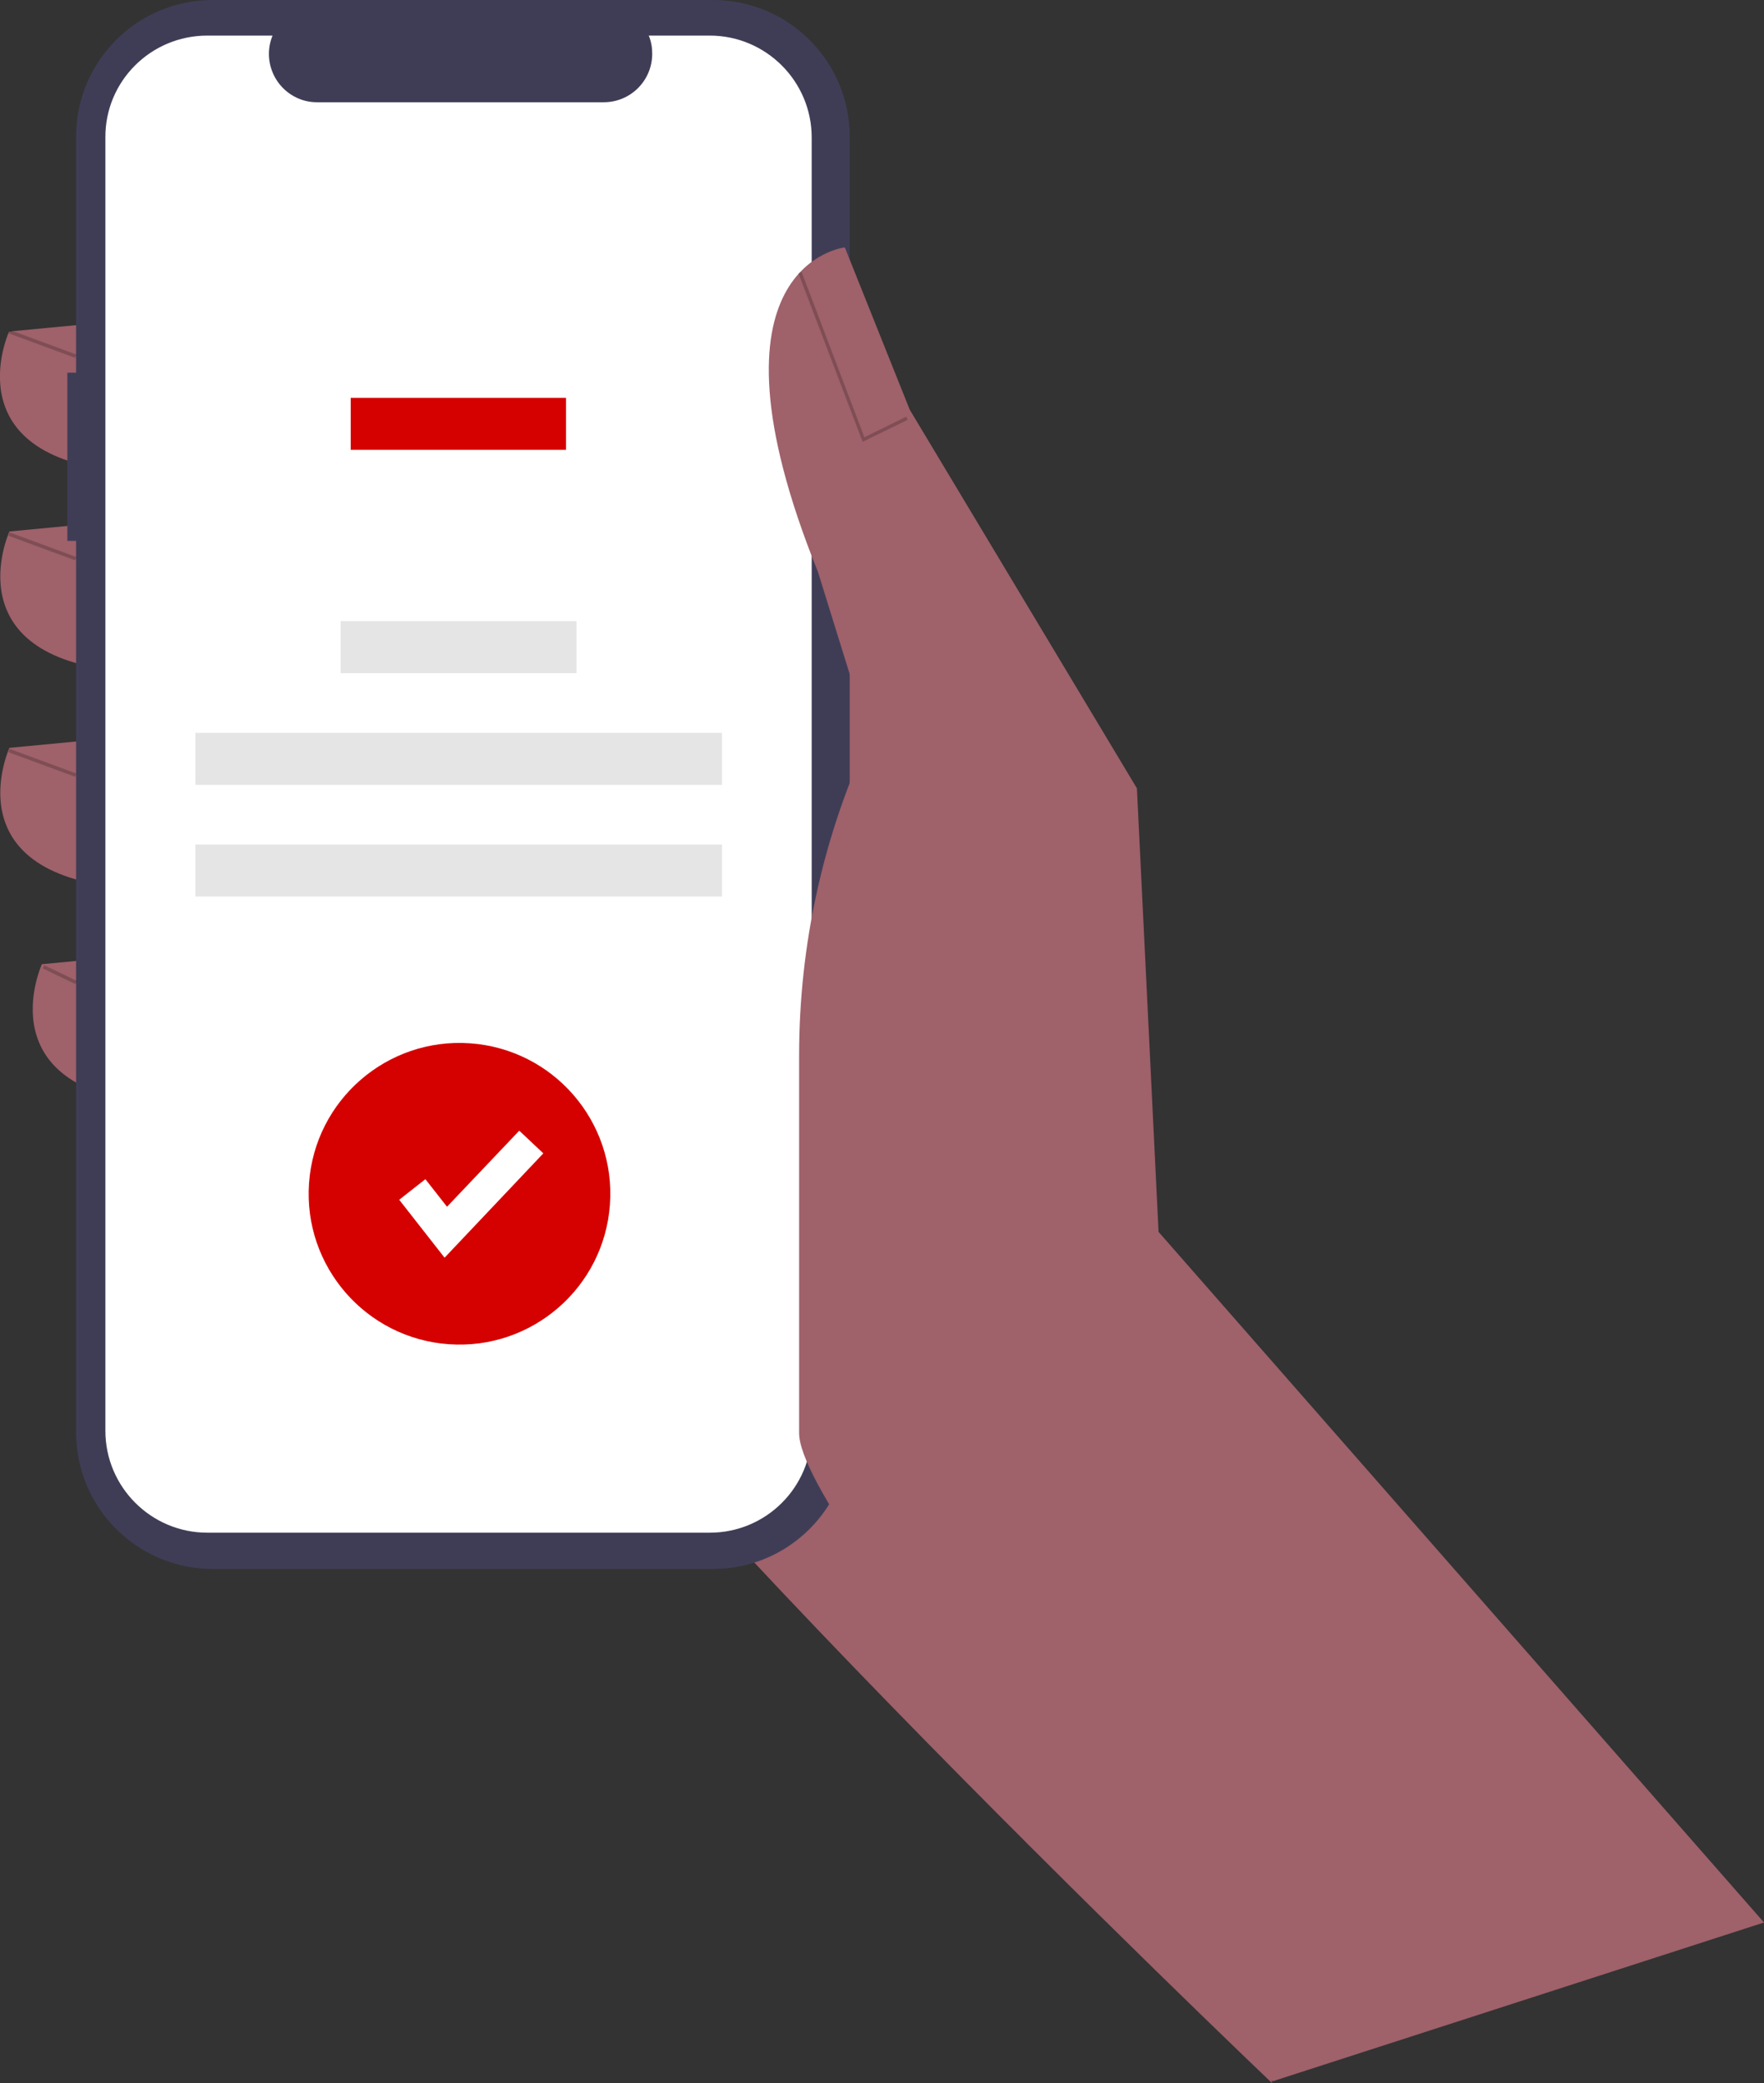 <?xml version="1.0" encoding="utf-8"?>
<!-- Generator: Adobe Illustrator 24.3.0, SVG Export Plug-In . SVG Version: 6.00 Build 0)  -->
<svg version="1.1" id="a1446b94-79a8-45dc-beee-b314ae1acdc1"
	 xmlns="http://www.w3.org/2000/svg" xmlns:xlink="http://www.w3.org/1999/xlink" x="0px" y="0px" viewBox="0 0 505.5 596.9"
	 style="enable-background:new 0 0 505.5 596.9;" xml:space="preserve">
<rect x="0" y="0" width="505.5" height="596.9" fill="#333333" stroke="none"/>
<style type="text/css">
	.st0{fill:#9F616A;}
	.st1{fill:#3F3D56;}
	.st2{fill:#FFFFFF;}
	.st3{fill:#D50000;}
	.st4{fill:#E5E5E5;}
	.st5{opacity:0.2;enable-background:new    ;}
</style>
<path class="st0" d="M359.5,500.9l5,96c0,0-211.5-201.3-237.8-260.2s23.2-204.6,23.2-204.6l110,60.4L359.5,500.9z"/>
<path class="st0" d="M35.2,91.9L2.6,95c0,0-17,37.2,35.6,40.3L35.2,91.9z"/>
<path class="st0" d="M35.2,149.2l-32.5,3.1c0,0-17,37.2,35.6,40.3L35.2,149.2z"/>
<path class="st0" d="M35.2,211.2l-32.5,3.1c0,0-17,37.2,35.6,40.3L35.2,211.2z"/>
<path class="st0" d="M44.5,273.2l-32.5,3.1c0,0-17,37.2,35.6,40.3L44.5,273.2z"/>
<path class="st1" d="M19.3,106.8h2.5V39.2C21.8,17.5,39.3,0,61,0l0,0h143.3c21.6,0,39.2,17.5,39.2,39.2c0,0,0,0,0,0v371.2
	c0,21.6-17.5,39.2-39.2,39.2l0,0H61c-21.6,0-39.2-17.5-39.2-39.2l0,0V155h-2.5V106.8z"/>
<path class="st2" d="M59.4,10.2h18.7c-2.9,7.1,0.5,15.2,7.6,18.1c1.7,0.7,3.4,1,5.2,1h82.1c7.7,0,13.9-6.2,13.9-13.9
	c0-1.8-0.3-3.6-1-5.2h17.5c16.1,0,29.2,13.1,29.2,29.2l0,0V410c0,16.2-13.1,29.2-29.2,29.2h-144c-16.1,0-29.2-13.1-29.2-29.2l0,0
	V39.4C30.1,23.3,43.2,10.2,59.4,10.2C59.4,10.2,59.4,10.2,59.4,10.2z"/>
<rect x="100.5" y="114" class="st3" width="61.7" height="14.9"/>
<rect x="97.6" y="178" class="st4" width="67.6" height="14.9"/>
<rect x="56" y="210" class="st4" width="150.9" height="14.9"/>
<rect x="56" y="242" class="st4" width="150.9" height="14.9"/>
<path class="st0" d="M505.5,550.9L332,353l-6.2-127.1l-65.1-108.5l-18.6-46.5c0,0-43.4,4.6-7.7,93l14.7,47.3l0,0
	c-13.3,28.6-20.1,59.7-20.1,91.2v108.3c0,25.5,121.5,164.4,135.7,185.7l0,0L505.5,550.9z"/>
<polygon class="st5" points="247.2,126.6 260.1,120.3 259.7,119.4 247.7,125.3 229.7,77.9 228.8,78.3 "/>
<rect x="11.7" y="88.3" transform="matrix(0.346 -0.938 0.938 0.346 -84.433 75.915)" class="st5" width="1" height="20.4"/>
<rect x="11.7" y="146.3" transform="matrix(0.346 -0.938 0.938 0.346 -138.857 113.867)" class="st5" width="1" height="20.4"/>
<rect x="11.7" y="208.3" transform="matrix(0.346 -0.938 0.938 0.346 -197.036 154.436)" class="st5" width="1" height="20.4"/>
<rect x="16.8" y="274" transform="matrix(0.433 -0.901 0.901 0.433 -241.902 173.99)" class="st5" width="1" height="10.4"/>
<ellipse transform="matrix(7.088901e-02 -0.998 0.998 7.088901e-02 -219.163 449.059)" class="st3" cx="131.5" cy="342.2" rx="43.2" ry="43.2"/>
<polygon class="st2" points="127.4,360.4 114.4,343.8 121.9,337.9 128.1,345.8 148.8,324 155.7,330.5 "/>
</svg>
